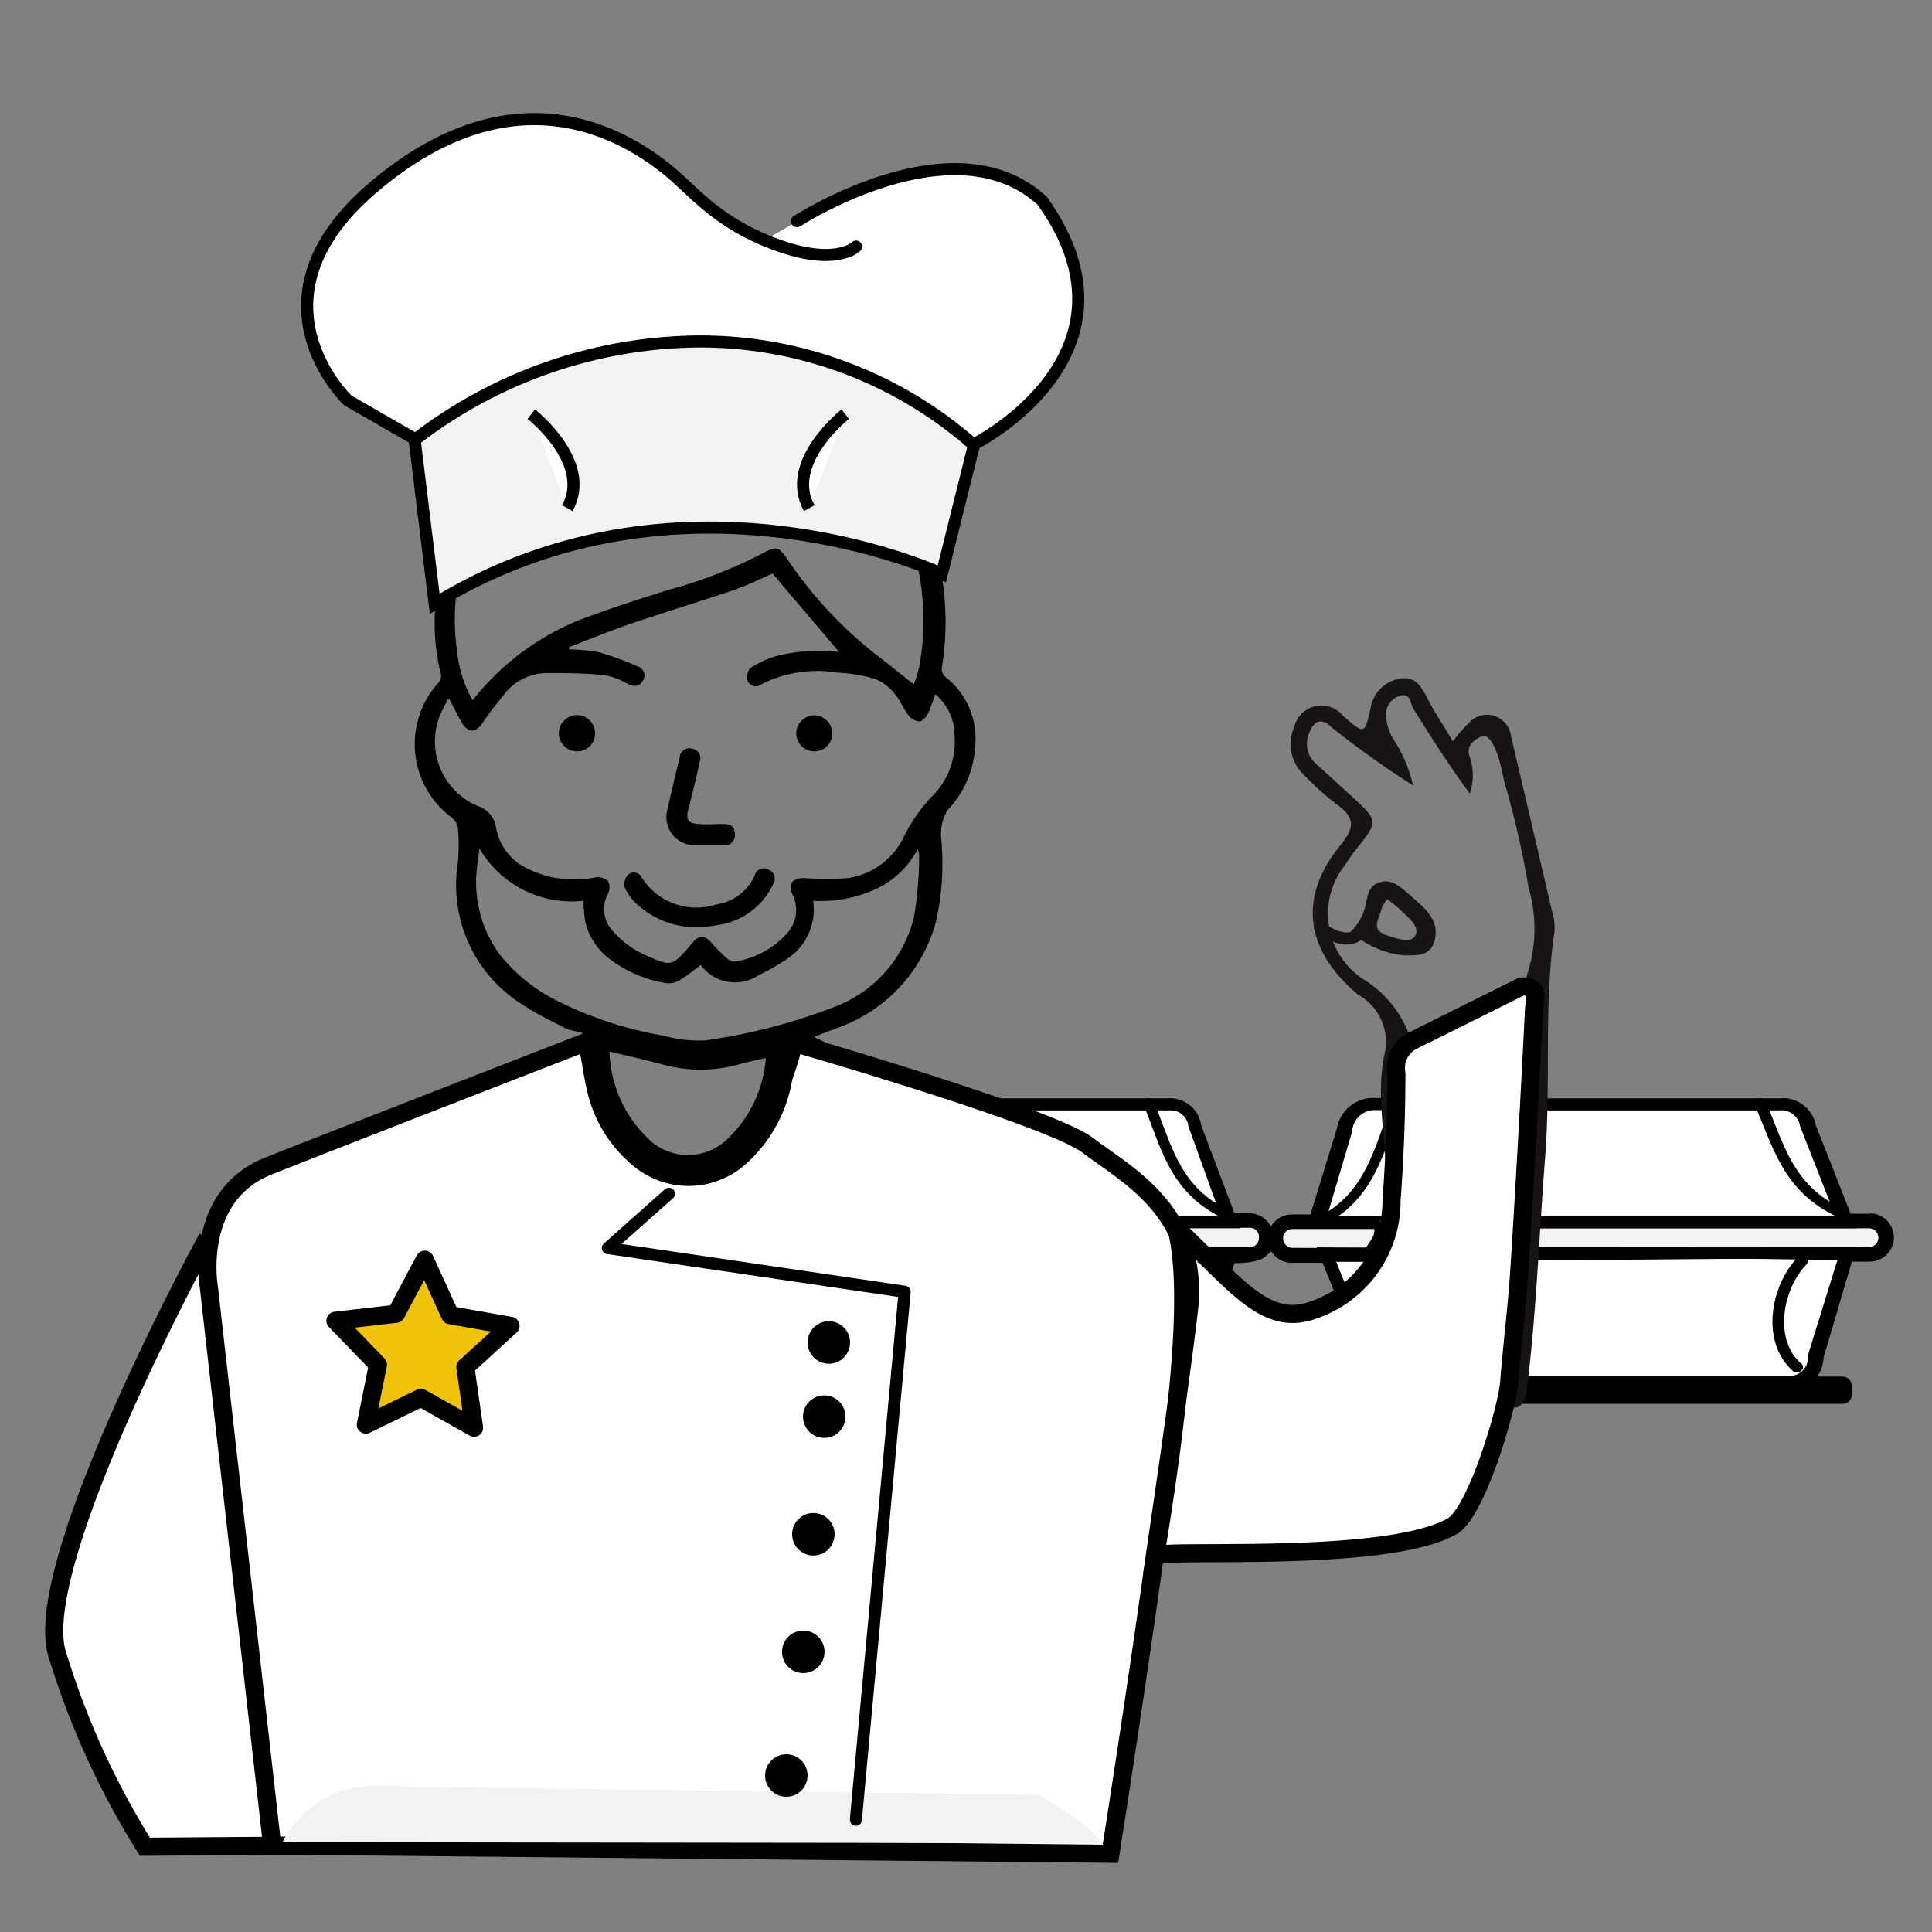 <svg id="Capa_1" data-name="Capa 1" xmlns="http://www.w3.org/2000/svg" viewBox="0 0 80 80"><rect x="0" y="0" width="80" height="80" fill="#808080" stroke="none"/><defs><style>.cls-1,.cls-9{fill:#fff;}.cls-2{fill:#efc30c;}.cls-3,.cls-5,.cls-8{fill:#f2f2f2;}.cls-12,.cls-3,.cls-4,.cls-6,.cls-7,.cls-8,.cls-9{stroke:#000;}.cls-3,.cls-4,.cls-7,.cls-8,.cls-9{stroke-miterlimit:10;}.cls-3{stroke-width:0.25px;}.cls-11,.cls-12,.cls-4,.cls-6{fill:none;}.cls-12,.cls-4{stroke-width:0.75px;}.cls-11,.cls-6{stroke-linecap:round;}.cls-11,.cls-12,.cls-6{stroke-linejoin:round;}.cls-11,.cls-6,.cls-7,.cls-8,.cls-9{stroke-width:0.5px;}.cls-10{fill:#181414;}.cls-11{stroke:#181414;}</style></defs><title>Mesa de trabajo 1</title><path class="cls-1" d="M11.28,76.42l34.7.34s1-6.3,1.84-12.35c.63-4.29,1.22-8.46,1.41-10.16.46-4.09-2.63-5.63-4.18-6.82s-12.18-4.25-12.18-4.25-1.06,5-4.11,5.32c-3.31.36-4.24-5.45-4.24-5.45s-10.3,4-13.4,5.23-2.48,4.95-2.48,4.95L10.09,66l1.18,10.43L6,76.47A33.3,33.3,0,0,1,2.34,68.4c-1-3.88,6.25-17.14,6.25-17.14"/><path class="cls-1" d="M63,40.85l-4.54,2.26a1.26,1.26,0,0,0-.64,1.32c0,1.77-.07,3.53-.2,5.29a4.75,4.75,0,0,1-3.22,4.52c-2,.74-3.22-1.08-5.69-3.38.79,3-.26,9.83-.87,13.55.47-.29,9.54.34,12.29-1.21,1-.57,2.27-4.84,2.36-5.94.12-1.55.32-3.09.42-4.64.23-3.6.43-7.2.61-10.8C63.53,41.43,63.81,40.81,63,40.85Z"/><polygon class="cls-2" points="21.14 54.9 19.27 56.61 19.63 59.12 17.43 57.88 15.15 58.99 15.65 56.51 13.89 54.69 16.4 54.4 17.59 52.16 18.64 54.46 21.14 54.9"/><path class="cls-1" d="M43.17,8.32C39.5,4.93,33,9.16,33,9.16L34,10.52h0L33,9.16s-.57.36-1.3.75A14.31,14.31,0,0,1,27.6,7c-2.39-1.89-6.77-3.77-12.17.85s-1,8.77-1,8.77l2.78,1.6,23.17.21S47.73,14.71,43.17,8.32Z"/><path class="cls-3" d="M51.76,50.56H48.69A10.27,10.27,0,0,1,49.83,52h1.93a.67.67,0,0,0,.67-.67v-.06A.67.67,0,0,0,51.76,50.56Z"/><path d="M49.56,52.27H50a2.29,2.29,0,0,0-.29-.17A.51.51,0,0,1,49.56,52.27Z"/><path d="M52.73,51.3v-.06a1,1,0,0,0-1-1H48.39c.2.2.39.4.58.6h2.79a.37.37,0,0,1,.37.37v.06a.37.37,0,0,1-.37.37H49.62a.41.41,0,0,1,.07.43,2.29,2.29,0,0,1,.29.17s2,.26,2.46-.25C52.6,51.84,52.73,51.83,52.73,51.3Z"/><path class="cls-1" d="M49.44,46.64a1,1,0,0,0-1.1-.91H40.45a20.7,20.7,0,0,1,8.28,4.88h2.15Z"/><path d="M49.74,46.6a1.31,1.31,0,0,0-1.39-1.12H40l1,.5h7.41a.74.74,0,0,1,.8.66l1.34,3.72h-2l.47.5h2.33Z"/><path d="M50.77,50.06c-2-1-2.28-2.78-3-4.45-.09-.23-.53-.13-.43.1.73,1.78,1.08,3.6,3.17,4.67C50.79,50.51,51,50.19,50.77,50.06Z"/><path d="M48.75,57.59h0Z"/><path d="M49.14,51.65a2.14,2.14,0,0,0,.26.45l1.19,0-.22.77a1.72,1.72,0,0,0,.55.13l.37-1.34Z"/><path class="cls-4" d="M11.28,76.42l34.7.34s1-6.3,1.84-12.35c.63-4.29,1.22-8.46,1.41-10.16.46-4.09-2.63-5.63-4.18-6.82s-12.18-4.25-12.18-4.25-1.06,5-4.11,5.32c-3.31.36-4.24-5.45-4.24-5.45s-10.3,4-13.4,5.23-2.48,4.95-2.48,4.95L10.09,66l1.18,10.43L6,76.47A33.3,33.3,0,0,1,2.34,68.4c-1-3.88,6.25-17.14,6.25-17.14"/><path class="cls-3" d="M57.11,50.56H53.51a.7.7,0,0,0-.7.7h0a.7.7,0,0,0,.7.7h3c.14-.2.29-.42.43-.65S57,50.82,57.11,50.56Z"/><path class="cls-3" d="M77.4,50.56H63V52H77.4a.7.7,0,0,0,.7-.7h0A.7.7,0,0,0,77.4,50.56Z"/><path d="M53.52,51.67a.39.39,0,0,1-.39-.39v0a.39.39,0,0,1,.39-.39H57c.06-.2.12-.4.18-.6H53.49a1,1,0,0,0,0,2h2.78c.12-.19.27-.39.41-.6Z"/><path d="M77.42,50.26H63v.6H77.39a.39.39,0,0,1,.39.39v0a.39.39,0,0,1-.39.39H63v.6H77.42a1,1,0,0,0,0-2Z"/><path class="cls-1" d="M74.87,46.64a1.08,1.08,0,0,0-1.19-.91H63.19a23.51,23.51,0,0,1-.36,4.88h13.6Z"/><path class="cls-1" d="M57.8,45.73h-.72a1.22,1.22,0,0,0-1.35,1l-1.19,3.85h2.64A11.81,11.81,0,0,0,57.8,45.73Z"/><path d="M54.95,50.36,56,46.82v-.06a.93.93,0,0,1,1-.79h.75q0-.25,0-.5h-.72a1.53,1.53,0,0,0-1.67,1.25l-1.27,4.13h2.94a2.51,2.51,0,0,0,.2-.5Z"/><path d="M75.19,46.6a1.39,1.39,0,0,0-1.51-1.12H63.16a2.35,2.35,0,0,1,0,.5H73.68a.78.78,0,0,1,.86.66L76,50.36H62.87a3.75,3.75,0,0,0-.07.5H76.87Z"/><path d="M76.31,50.06c-2.13-1-2.46-2.78-3.2-4.45-.1-.23-.57-.13-.47.1.79,1.78,1.17,3.6,3.42,4.67.27.13.51-.2.24-.32Z"/><path d="M54.9,50.68c2-1.08,2.37-2.92,3.08-4.72.09-.23-.33-.33-.42-.1-.67,1.69-1,3.48-2.88,4.49-.24.13,0,.45.22.32Z"/><path class="cls-1" d="M63.64,52A3,3,0,0,0,62,53a3,3,0,0,0,.67-1h1L62,52a21.92,21.92,0,0,1-.51,5.28h.78A2.31,2.31,0,0,0,62,56a2.31,2.31,0,0,1,.27,1.29H74.12a1.09,1.09,0,0,0,1.06-1.11l1.24-4Z"/><path class="cls-1" d="M57.86,52.82A.81.81,0,0,0,58,53,1,1,0,0,1,57.86,52.82Z"/><path class="cls-1" d="M56.66,52l-1.74,0,.81,2.18.15-.09C56.73,53,56.32,53,56.66,52Z"/><path class="cls-1" d="M55.73,54.13l0,.07.13-.16Z"/><path class="cls-1" d="M62,53a3,3,0,0,1,1.64-1h-1A3,3,0,0,1,62,53Z"/><path d="M54.51,51.65l.91,2.26c.2,0,.26-.14.46-.3l-.55-1.36,1.41,0a1.64,1.64,0,0,1,.28-.59Z"/><path d="M62.8,51.65a3,3,0,0,1-.21.55l13.52-.11-1.24,4v.08a.78.78,0,0,1-.74.81H62.28a2,2,0,0,1-.06.6H74.12a1.4,1.4,0,0,0,1.39-1.37l1.35-4.57Z"/><path d="M74.58,56.46c-1.15-1-.76-3.08.21-4.09.21-.21-.13-.53-.34-.32-1.15,1.19-1.56,3.52-.21,4.72.23.2.57-.12.34-.32Z"/><path class="cls-5" d="M11.7,76.28a4.24,4.24,0,0,1,4-2.33c3,.07,27.31.37,27.31.37s2.18,1.2,2.57,2"/><circle cx="34.32" cy="55.59" r="0.88"/><circle cx="34.13" cy="58.66" r="0.88"/><circle cx="33.68" cy="63.53" r="0.88"/><circle cx="33.26" cy="68.4" r="0.88" transform="translate(-40.71 50.71) rotate(-50.62)"/><circle cx="32.56" cy="73.52" r="0.88"/><polyline class="cls-6" points="27.7 49.43 25.17 51.68 37.46 53.49 35.44 75.35"/><rect class="cls-7" x="62.73" y="57.25" width="13.7" height="0.63" rx="0.13" ry="0.13"/><path d="M34.74,42.54a6.45,6.45,0,0,0,4-4.31,10.86,10.86,0,0,0,.24-3.44,1.94,1.94,0,0,1,.25-1.24,4.12,4.12,0,0,0,1.15-2.66A3.23,3.23,0,0,0,39.11,28a.44.44,0,0,1-.11-.35,11.72,11.72,0,0,0-.21-4.79c-.83-3.15-2.73-4.09-6-4.77a22.64,22.64,0,0,1-2.57-.73,8.92,8.92,0,0,0-5.76-.12c1.64-.28,3.42.3,5.25.86,1.07.33,2.13.64,3.22.9,2.8.67,4.35,1.45,5,4.16a10.65,10.65,0,0,1,.13,4.47,5.06,5.06,0,0,1-.22.71c-.43-.34-.84-.67-1.26-1a17.29,17.29,0,0,1-4-4.22c-.34-.49-.44-.51-1-.21a19.11,19.11,0,0,1-3.92,1.52c-1,.32-2,.63-3,1A10.71,10.71,0,0,0,19.57,29a5.21,5.21,0,0,1-.64-2,9.43,9.43,0,0,1,3.35-8.64,8.64,8.64,0,0,0-4.05,9.45.44.44,0,0,1-.11.5,3.78,3.78,0,0,0,.53,5.5.73.73,0,0,1,.31.47,8,8,0,0,1,0,1.45,5.82,5.82,0,0,0,2.68,5.87c.57.39,1.2.67,1.81,1,.11.06.54.12.7.19-.15.07-.42.26-.52.31-.36.16-1.15.44-1.51.59.06.28.13.18.19.45.48-.21,1.23-.32,1.71-.53.1.54.16,1,.28,1.51a5.62,5.62,0,0,0,1.94,3.17,3.56,3.56,0,0,0,4.61-.06,6,6,0,0,0,2-3.86c0-.26.15-.52.19-.83.49.21,1.06.17,1.54.38.17-.25.25-.11.52-.29-.44-.19-.89-.47-1.38-.68C34.13,42.75,34.44,42.66,34.74,42.54ZM18.2,29.67a7.51,7.51,0,0,1,.38-.76c.2.36.35.67.53,1,.28.46.59.45.89,0s.55-.75.84-1.11a2.25,2.25,0,0,1,1.84-.93c.81,0,1.61,0,2.42.1a2.8,2.8,0,0,1,.89.35c.25.12.47.13.62-.12a.39.39,0,0,0-.19-.6A12.9,12.9,0,0,0,24.77,27a7.66,7.66,0,0,0-1.21-.11l0-.09c.83-.32,1.65-.66,2.49-.95,1.44-.49,2.9-.93,4.34-1.42.56-.19,1.09-.46,1.6-.68L34.75,27a7.11,7.11,0,0,0-2.69.19,4.1,4.1,0,0,0-1,.48.58.58,0,0,0-.1.52.35.35,0,0,0,.54.16,5.1,5.1,0,0,1,3.16-.5,6.81,6.81,0,0,1,1.57.26,2,2,0,0,1,.81.61c.23.26.36.62.58.9a.64.64,0,0,0,.45.25c.13,0,.29-.19.36-.33a6.55,6.55,0,0,0,.29-.8,2.25,2.25,0,0,1,.81,1.77,3.18,3.18,0,0,1-1,2.53,6.83,6.83,0,0,0-1.13,1.67,3.08,3.08,0,0,1-2.29,1.65,13,13,0,0,1-1.81,0,.71.71,0,0,0-.49.15.61.61,0,0,0,0,.52,1.43,1.43,0,0,1-.26,1.66,3.66,3.66,0,0,1-2.07,1.12.46.46,0,0,1-.35-.1,7.53,7.53,0,0,1-.68-.68c-.27-.31-.51-.31-.77,0-.89,1.06-.87,1-2.06.47a3.79,3.79,0,0,1-1.21-.91A1.33,1.33,0,0,1,25.18,37a.61.61,0,0,0,0-.52.67.67,0,0,0-.53-.15A4.35,4.35,0,0,1,21.91,36a2.33,2.33,0,0,1-1.38-1.79,1.11,1.11,0,0,0-.76-.84A2.9,2.9,0,0,1,18.2,29.67ZM30.31,47.5a2.72,2.72,0,0,1-3.79-.12,5.57,5.57,0,0,1-1.64-4c0-.3.18-.24.36-.19.76.19,1.53.35,2.29.56a5.56,5.56,0,0,0,3,0c.5-.14,1-.24,1.59-.37A5.52,5.52,0,0,1,30.31,47.5Zm-1.1-4.42a5.46,5.46,0,0,1-1.76-.2,15.78,15.78,0,0,1-4.36-1.43,7,7,0,0,1-2.4-1.93,5.06,5.06,0,0,1-.9-3.86l.06-.53a4.43,4.43,0,0,0,4.31,2.17,7,7,0,0,0,.08.9,2.74,2.74,0,0,0,1.16,1.62,5.18,5.18,0,0,0,2.2.89.87.87,0,0,0,.54-.12c.3-.18.58-.41.88-.63a.05.05,0,0,1,0,0,1.75,1.75,0,0,0,2.39.42,8.4,8.4,0,0,0,1.26-.73,2.44,2.44,0,0,0,1-2.35,5.47,5.47,0,0,0,2.47-.43A3.73,3.73,0,0,0,38,35.16a1.21,1.21,0,0,1,.06.27,15.26,15.26,0,0,1-.21,2.52,5.3,5.3,0,0,1-3.37,3.77A23.81,23.81,0,0,1,29.21,43.08Z"/><path d="M24.5,17.22a4.45,4.45,0,0,0-2.14,1l-.08.07a11,11,0,0,1,1.29-.71A8.62,8.62,0,0,1,24.5,17.22Z"/><path class="cls-4" d="M30.31,47.5a5.52,5.52,0,0,0,1.79-4.16c-.57.13-1.08.23-1.59.37a5.56,5.56,0,0,1-3,0c-.76-.21-1.52-.37-2.29-.56-.18,0-.38-.11-.36.19a5.57,5.57,0,0,0,1.64,4A2.72,2.72,0,0,0,30.31,47.5Z"/><path d="M29,38.39a3.62,3.62,0,0,1-2.68-1,2,2,0,0,1-.46-.67.59.59,0,0,1,.16-.51.36.36,0,0,1,.55.12,2.67,2.67,0,0,0,3.09,1.12,2.06,2.06,0,0,0,1.59-1.2.39.39,0,0,1,.58-.24.41.41,0,0,1,.18.61,3,3,0,0,1-2.25,1.68A7,7,0,0,1,29,38.39Z"/><path d="M29.29,35l-.61,0a1.17,1.17,0,0,1-1.06-1.41c.17-.75.35-1.51.53-2.26a.4.4,0,0,1,.51-.33.4.4,0,0,1,.32.52q-.22,1-.48,2c-.11.43,0,.57.42.6s.67,0,1,0,.48.08.51.38S30.28,35,30,35l-.71,0Z"/><path d="M24.64,30.36a.73.73,0,0,1-.74.75.75.75,0,0,1-.76-.74.76.76,0,0,1,.75-.76A.75.75,0,0,1,24.64,30.36Z"/><path d="M34.46,30.35a.73.73,0,0,1-.73.76.75.75,0,0,1-.76-.73.76.76,0,0,1,.74-.76A.75.75,0,0,1,34.46,30.35Z"/><path class="cls-8" d="M18,25l-.83-6.78a19.45,19.45,0,0,1,11.9-4.08,17.13,17.13,0,0,1,11.26,4.29L39,23.76S28.23,18.72,18,25Z"/><path class="cls-9" d="M22,17.15s2.55,2,1.49,3.89"/><path class="cls-9" d="M35,17.15s-2.55,2-1.49,3.89"/><path class="cls-6" d="M17.18,18.18l-2.78-1.6s-4.38-4.15,1-8.77S25.2,5.07,27.6,7c1.08.85,2,2.19,4.51,3.12s3.34.09,3.34.09"/><path class="cls-6" d="M40.34,18.39s7.38-3.69,2.82-10.07C39.5,4.93,33,9.16,33,9.16"/><path class="cls-10" d="M57.43,51.91c.48-1.22,0,0,.17-2.19.13-1.76.24-3.53.2-5.29a1.26,1.26,0,0,1,.64-1.32,4.57,4.57,0,0,0-1.95-2.54,3.23,3.23,0,0,1-.8-4.74,7.52,7.52,0,0,1,.49-.69C57.08,34,57.08,34,56,33l-1.49-1.36a1.1,1.1,0,0,1-.31-1.26c.18-.49.48-.71.94-.26a38.29,38.29,0,0,0,3.37,2.4,5.72,5.72,0,0,0-.78-1.86,2.06,2.06,0,0,1-.34-1.09.81.81,0,0,1,.62-.77c.4-.09.38.31.51.54.74,1.19,1.49,2.37,2.34,3.52a2.33,2.33,0,0,0,0-1.51c-.2-.54.32-.82.62-.89.52.2.75,1.68.81,1.91a37.4,37.4,0,0,1,1,4.37,6.05,6.05,0,0,1-.24,4.1c.83,0,.55.58.53,1-.19,3.6-.38,7.2-.61,10.8-.1,1.55-.3,3.09-.42,4.64-.09,1.1.35.55.11.62-.6.17.4.94.56-.34.4-3.2.51-6.42.76-9.63s-.07-6.27.39-9.38a2.36,2.36,0,0,0-.11-.84q-.84-3.61-1.69-7.22a1,1,0,0,0-1.69-.61,5.69,5.69,0,0,0-.72.82c-.37-.64-.72-1.14-1-1.68s-.5-1-1.13-.93a1.48,1.48,0,0,0-1.28,1.25c-.25,1.08-.24,1.08-1.15.29a1.15,1.15,0,0,0-2,.45,1.74,1.74,0,0,0,.39,2,10.67,10.67,0,0,0,1.34,1.21c.72.53.83.9.18,1.7-1.79,2.19-1.45,4.38.73,6.2a2.24,2.24,0,0,1,1.07,2.55c-.42,2.13.36,4.41,0,6.6C57.09,51.42,57.2,52.51,57.43,51.91Z"/><path class="cls-4" d="M63,40.85l-4.54,2.26a1.26,1.26,0,0,0-.64,1.32c0,1.77-.07,3.53-.2,5.29a4.75,4.75,0,0,1-3.22,4.52c-2,.74-3.22-1.08-5.69-3.38.79,3-.26,9.83-.87,13.55.47-.29,9.54.34,12.29-1.21,1-.57,2.27-4.84,2.36-5.94.12-1.55.32-3.09.42-4.64.23-3.6.43-7.2.61-10.8C63.53,41.43,63.81,40.81,63,40.85Z"/><path class="cls-10" d="M55.93,38.58a2.16,2.16,0,0,0,.63-1.17c.06-.31.13-.67.43-.82.59-.29,1,.14,1.4.48.56.51,1.27,1,1,1.93-.19.6-.74.56-1.24.56A3.84,3.84,0,0,1,55.93,38.58Zm1.51-1.34a1.41,1.41,0,0,0-.23.38c-.08.4-.5.88.22,1.11.4.13,1,.36,1.18,0S58.33,38,58,37.69A4.06,4.06,0,0,0,57.44,37.24Z"/><path class="cls-11" d="M54.66,38.41s1.4,1.12,1.9-.17"/><polygon class="cls-12" points="21.14 54.9 19.27 56.61 19.63 59.12 17.43 57.88 15.15 58.99 15.65 56.51 13.89 54.69 16.4 54.4 17.59 52.16 18.64 54.46 21.14 54.9"/></svg>